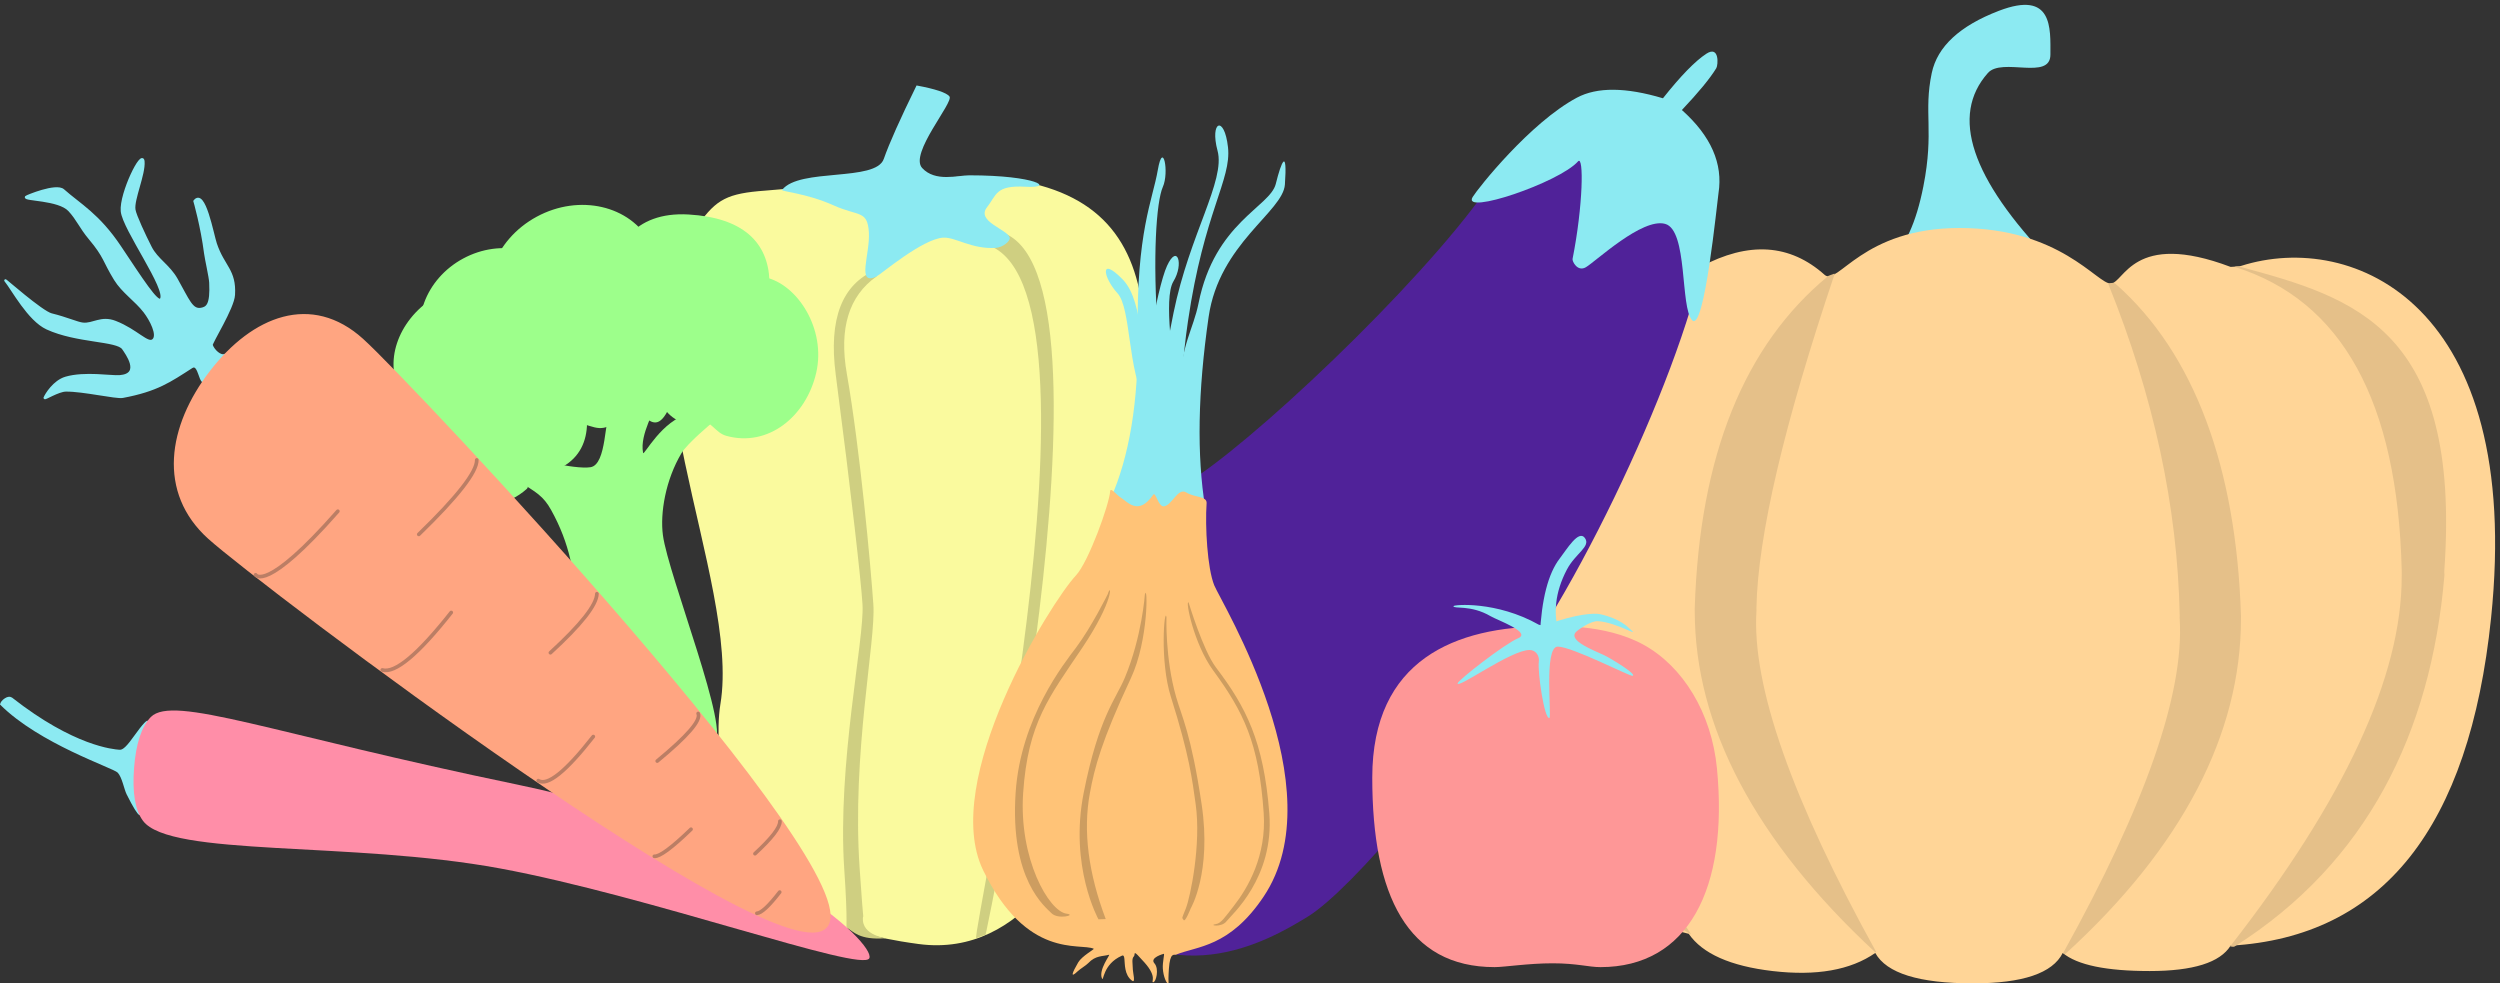 <?xml version="1.0" encoding="UTF-8"?>
<svg width="511px" height="201px" viewBox="0 0 511 201" version="1.1" xmlns="http://www.w3.org/2000/svg" xmlns:xlink="http://www.w3.org/1999/xlink">
    <rect x="0" y="0" width="511" height="201" fill="#333333" stroke="none"/>
    <title>Untitled</title>
    <g id="Page-1" stroke="none" stroke-width="1" fill="none" fill-rule="evenodd">
        <g id="crazy_vegetables" transform="translate(0, 0.994)">
            <path d="M408.567,1.218 C419.68,-3.038 419.105,4.808 419.105,10.166 C419.105,15.524 409.21,10.672 406.325,13.924 C398.591,22.646 402.851,35.451 419.105,52.338 L386.092,52.338 C389.307,49.703 391.657,44.615 393.142,37.074 C395.366,25.764 393.142,22.015 394.852,13.924 C395.994,8.53 400.565,4.294 408.567,1.218 Z" id="Path" fill="#8CEAF2"></path>
            <path d="M347.59,53.561 C357.4,48.297 365.854,48.838 372.95,55.181 C375.613,57.56 380.633,45.609 400.517,45.609 C421.038,45.609 428.611,56.957 431.395,56.957 C434.178,56.957 435.852,45.975 455.935,53.561 C457.053,53.523 457.768,53.453 458.083,53.353 C480.954,46.078 515.823,61.105 509.173,125.353 C504.741,168.185 486.995,190.503 455.934,192.304 C453.777,195.759 448.262,197.486 439.387,197.486 C430.514,197.486 424.592,196.255 421.623,193.791 C419.556,197.934 413.439,200.005 403.272,200.005 C392.248,200.005 385.592,197.934 383.306,193.792 C378.252,197.305 371.25,198.537 362.305,197.487 C353.697,196.475 347.988,193.939 345.179,189.879 C301.453,179.109 295.199,142.625 295.199,122.343 C295.199,102.061 301.034,42.779 345.179,53.563 C345.255,53.581 346.06,53.581 347.59,53.561 Z" id="Path" fill="#FFD597"></path>
            <path d="M347.88,53.563 C327.822,64.377 317.376,87.001 316.543,121.436 C316.491,123.543 316.408,119.662 316.543,121.686 C317.897,141.834 327.6,164.576 345.653,189.912 C345.502,189.86 345.355,189.798 345.213,189.726 C317.054,173.515 307.117,151.112 305.982,122.73 C305.95,122.055 305.95,121.378 305.982,120.703 C308.035,74.057 322.172,59.84 345.463,53.563 C345.98,53.425 346.785,53.425 347.88,53.563 L347.88,53.563 Z M456.774,53.563 C478.701,60.415 490.08,81.083 490.91,115.569 C490.96,117.679 490.906,114.729 490.91,116.795 C490.943,137.208 479.253,162.427 455.837,192.455 C456.305,192.555 456.616,192.555 456.774,192.455 C483.766,175.363 496.89,148.799 499.623,116.795 C499.683,116.077 499.571,116.31 499.623,115.569 C503.086,66.137 481.178,59.85 457.981,53.563 C457.467,53.425 457.065,53.425 456.774,53.563 L456.774,53.563 Z" id="Shape" fill="#E5C089"></path>
            <path d="M373.718,55.394 C374.617,55.024 375.048,54.888 375.008,54.984 C364.637,85.78 359.306,108.534 359.016,123.249 C358.974,125.364 359.14,121.889 359.016,123.925 C358.086,139.184 366.246,162.405 383.494,193.586 C383.409,193.672 383.321,193.672 383.229,193.586 C358.778,170.901 346.406,147.426 346.406,123.925 C346.406,123.176 346.384,123.998 346.406,123.249 C347.391,92.181 356.496,69.563 373.719,55.394 L373.718,55.394 L373.718,55.394 Z M430.93,57.039 C440.23,80.051 445.097,102.655 445.531,124.849 C445.572,126.962 445.407,123.489 445.531,125.524 C446.455,140.773 438.514,163.534 421.706,193.804 C421.903,194.022 422.058,194.078 422.174,193.972 C446.054,172.217 458.054,148.971 458.054,125.524 C458.054,124.777 458.076,125.598 458.054,124.85 C457.104,94.717 448.58,71.265 432.442,57.04 C432.115,56.752 431.612,56.752 430.93,57.04 L430.93,57.039 Z" id="Shape" fill="#E5C089"></path>
            <path d="M347.906,38.076 C354.34,47.366 334.57,96.03 316.5,125.628 C298.429,155.226 276.018,180.968 267.422,186.292 C258.828,191.615 238.998,202.878 219.788,183.05 C200.578,163.224 199.292,154.364 205.542,139.524 C211.792,124.682 229.622,106.569 244.76,96.316 C259.898,86.063 295.275,52.055 306.22,34.128 C309.301,29.08 318.243,21.849 321.554,21.74 C326.517,21.576 341.472,28.79 347.907,38.077 L347.906,38.076 Z" id="Path" fill="#502299"></path>
            <path d="M348.748,10.006 C351.497,8.204 351.189,12.321 350.818,12.929 C349.534,15.034 347.186,17.888 343.776,21.495 C349.721,26.79 352.215,32.459 351.258,38.502 C350.996,40.155 348.368,67.094 345.876,64.46 C343.384,61.823 345.045,46.047 340.349,44.764 C335.653,43.482 326.236,52.394 324.159,53.624 C322.452,54.636 321.332,52.431 321.431,51.934 C323.587,41.082 323.766,30.607 322.542,31.997 C318.75,36.307 298.675,43.101 301.012,39.275 C302.09,37.508 312.743,24.075 322.322,18.968 C326.438,16.774 332.299,16.818 339.905,19.095 C343.531,14.526 346.479,11.496 348.748,10.006 Z" id="Path" fill="#8CEAF2"></path>
            <path d="M0,143.004 C0.1,142.528 0.43,142.107 0.988,141.739 C1.548,141.371 2.041,141.325 2.468,141.6 C15.13,151.534 23.2,152.163 24.407,152.257 C24.857,152.291 25.485,152.12 27.115,149.834 C31.721,143.376 30.05,147.498 29.531,149.108 C28.733,151.594 27.977,152.325 27.708,155.823 C27.44,159.32 31.336,172.211 25.893,161.39 C25.344,160.298 24.965,157.885 24.05,156.927 C23.134,155.968 7.994,151.04 0,143.004 Z" id="Path" fill="#8CEAF2"></path>
            <path d="M327.122,196.686 C345.03,196.686 353.32,180.736 350.949,156.105 C349.851,144.705 343.981,135.177 335.863,130.747 C327.883,126.391 317.655,127.035 316.186,127.035 C297.565,127.035 280.491,133.791 280.491,157.962 C280.491,182.134 287.726,196.685 305.506,196.685 C307.521,196.685 312.37,195.905 317.348,195.905 C322.328,195.906 324.708,196.686 327.122,196.686 Z" id="Path" fill="#FE9797"></path>
            <path d="M326.661,125.974 C325.171,125.862 322.601,127.699 322.143,128.172 C320.397,129.969 325.93,131.985 327.891,132.928 C329.347,133.627 334.824,136.971 333.654,137.141 C333.057,137.226 321.3,131.174 318.402,131.174 C315.505,131.174 317.222,145.587 316.692,145.758 C315.677,146.089 314.249,136.36 314.539,134.228 C314.691,133.108 313.961,131.864 312.644,131.864 C308.822,131.864 297.931,139.864 297.931,138.689 C297.931,138.114 307.436,130.677 310.285,129.473 C313.135,128.268 306.121,125.803 304.689,124.963 C300.579,122.555 297.082,123.538 297.082,122.903 C297.082,122.59 305.877,121.805 314.539,126.697 C314.756,126.821 315.626,126.867 316.599,126.521 C322.143,124.551 325.787,124.256 327.103,124.551 C331.233,125.478 332.871,127.316 332.925,127.362 C335.759,129.728 330.846,126.291 326.661,125.974 Z" id="Path" fill="#8CEAF2"></path>
            <path d="M318.815,128.986 C318.815,129.578 318.141,129.873 316.794,129.873 C315.447,129.873 314.763,129.578 314.743,128.986 C315.082,121.52 316.439,116.242 318.815,113.151 C320.265,111.262 322.679,107.21 323.951,108.971 C325.222,110.732 322.02,112.089 320.266,115.437 C317.846,120.061 317.361,124.577 318.815,128.986 Z" id="Path" fill="#8CEAF2"></path>
            <path d="M156.444,37.967 C161.959,37.571 172.196,36.172 183.22,37.703 C184.757,37.917 192.183,33.189 208.083,35.913 C225.566,38.91 232.763,49.122 233.889,65.671 C234.956,81.375 225.697,152.226 222.446,164.32 C220.756,170.607 209.859,194.933 187.758,191.963 C177.308,190.559 173.459,188.725 174.074,188.505 C165.269,191.494 156.075,184.249 153.787,181.703 C149.895,177.37 145.517,153.375 147.252,142.921 C151.455,117.59 125.214,69.349 142.764,44.868 C146.45,39.727 148.694,38.525 156.444,37.967 Z" id="Path" fill="#FAFA9E"></path>
            <path d="M179.15,55.524 C173.49,59.519 171.472,66.139 173.091,75.382 C175.814,90.921 178.004,115.058 178.518,122.612 C179.031,130.164 174.105,152.888 175.708,176.469 C176.63,190.054 176.5,185.371 176.39,186.528 C176.018,190.407 181.627,190.744 180.908,190.795 C175.675,191.172 174.463,189.45 173.091,188.625 C172.868,188.493 173.336,188.012 172.567,176.696 C171.107,155.195 176.723,129.563 176.297,122.576 C176.008,117.816 174.087,100.615 170.819,75.544 C169.341,64.206 172.087,57.077 179.056,54.156 L179.15,55.524 Z M201.494,46.146 C232.768,43.896 201.454,190.083 201.454,190.083 C201.454,190.083 200.927,190.207 199.557,190.791 C198.187,191.374 230.979,46.275 198.131,48.638 C197.625,48.675 200.713,46.201 201.495,46.148 L201.495,46.147 L201.494,46.146 Z" id="Shape" fill="#CFCF81"></path>
            <path d="M187.345,16.474 C191.22,17.198 193.461,17.946 194.071,18.717 C195,19.897 185.795,30.427 188.491,33.347 C191.188,36.267 195.731,34.841 198.119,34.841 C211.929,34.841 215.742,37.524 209.614,37.176 C203.484,36.829 203.729,38.836 201.739,41.379 C199.469,44.279 205.959,45.893 206.384,47.581 C206.557,48.268 204.986,49.564 203.572,49.666 C198.684,50.018 195.319,47.45 192.817,47.581 C188.565,47.801 179.971,55.133 179.15,55.524 C174.964,57.514 177.9,50.928 177.595,46.429 C177.288,41.929 175.479,43.269 170.395,40.986 C164.758,38.456 159.584,38.172 159.873,37.805 C163.445,33.275 178.997,36.215 180.643,31.495 C181.742,28.347 183.975,23.34 187.345,16.474 Z" id="Path" fill="#8CEAF2"></path>
            <path d="M105.953,97.383 C103.035,95.631 98.76,94.003 98.539,92.629 C98.293,91.103 103.569,90.288 105.178,91.219 C107.668,92.66 117.423,95.01 120.689,94.506 C124.097,93.979 123.487,84.172 124.801,83.296 C126.114,82.418 132.795,81.596 133.419,81.963 C134.38,82.533 130.651,87.573 131.451,91.589 C131.587,92.274 135.298,84.853 140.851,83.605 C142.711,83.185 145.64,85.353 145.64,85.353 C145.64,85.353 140.536,89.56 139.298,91.632 C136.034,97.099 134.903,103.882 135.498,108.383 C136.587,116.644 149.682,149.274 145.876,150.903 C142.069,152.532 122.536,155.41 120.938,154.756 C119.338,154.1 116.839,148.972 116.813,138.915 C116.79,128.858 120.383,117.128 112.639,103.229 C111.067,100.411 109.605,99.577 105.953,97.383 Z" id="Path" fill="#9DFF8B"></path>
            <path d="M124.685,71.001 C133.384,66.302 137.085,56.29 132.952,48.639 C128.819,40.988 118.416,38.595 109.717,43.294 C101.018,47.993 97.317,58.005 101.45,65.656 C105.583,73.307 115.986,75.7 124.685,71.001 Z" id="Oval" fill="#9DFF8B"></path>
            <path d="M102.681,82.087 C110.137,77.371 113.036,68.576 109.156,62.443 C105.276,56.309 96.087,55.16 88.631,59.876 C81.176,64.592 78.277,73.387 82.157,79.521 C86.036,85.654 95.226,86.803 102.681,82.087 Z" id="Oval" fill="#9DFF8B"></path>
            <path d="M108.204,76.923 C115.978,72.723 119.248,63.707 115.509,56.785 C111.769,49.862 102.436,47.655 94.662,51.854 C86.889,56.053 83.618,65.069 87.358,71.992 C91.097,78.914 100.431,81.122 108.204,76.923 Z" id="Oval" fill="#9DFF8B"></path>
            <path d="M157.277,56.412 C157.008,48.616 151.954,43.491 140.726,42.846 C129.497,42.201 124.876,49.714 125.144,57.51 C125.412,65.305 132.822,71.378 141.694,71.075 C150.569,70.771 157.545,64.207 157.277,56.412 Z" id="Path" fill="#9DFF8B"></path>
            <path d="M105.163,94.614 C105.64,93.621 105.936,92.499 107.878,92.898 C109.872,93.308 113.525,95.241 114.934,94.457 C122.205,90.409 120.376,81.172 117.239,75.409 C113.179,67.953 103.574,62.215 93.674,67.341 C83.775,72.467 79.027,86.258 83.866,94.006 C88.704,101.751 100.125,105.622 107.656,98.954 C108.966,97.793 104.196,96.626 105.163,94.614 Z" id="Path" fill="#9DFF8B"></path>
            <path d="M125.675,85.51 C126.77,84.89 130.675,83.208 132.135,84.513 C135.715,87.716 137.021,80.894 138.454,78.837 C142.348,73.246 145.606,68.149 143.921,61.985 C141.417,52.835 127.931,47.875 117.635,50.563 C107.341,53.253 104.135,62.57 106.639,71.721 C107.912,76.372 107.707,82.645 114.759,84.377 C121.811,86.107 122.084,87.545 125.675,85.51 Z" id="Path" fill="#9DFF8B"></path>
            <path d="M166.829,75.221 C168.898,66.268 163.004,57.106 156.399,55.69 C149.797,54.273 138.422,54.143 135.537,65.802 C134.114,71.544 132.367,78.338 135.1,81.742 C136.11,83.002 136.957,84.155 138.627,84.99 C139.209,85.282 141.767,84.193 142.51,84.39 C145.58,85.203 146.214,87.463 148.449,88.088 C156.979,90.47 164.761,84.175 166.829,75.221 Z" id="Path" fill="#9DFF8B"></path>
            <path d="M27.402,156.008 C27.786,150.991 28.932,147.506 30.839,145.554 C35.441,140.984 55.331,148.924 105.642,159.357 C155.952,169.789 179.039,191.827 177.692,194.866 C176.345,197.904 132.717,182.165 102.245,176.52 C71.773,170.875 34.706,174.23 29.215,166.764 C27.622,164.609 27.018,161.024 27.402,156.008 Z" id="Path" fill="#FF8EA8"></path>
            <g id="Group" transform="translate(1.119, 31.565)">
                <path d="M40.991,45.11 C42.878,43.703 45.582,39.637 44.928,39.991 C43.943,40.524 42.453,39.04 42.113,37.99 C41.965,37.534 46.516,30.402 46.667,27.706 C46.951,22.635 44.557,22.027 42.954,17.259 C42.299,15.311 40.642,5.98 38.661,8.557 C38.661,8.557 40.147,13.713 40.847,19.229 C40.995,20.396 41.839,24.05 41.895,25.205 C42.117,29.783 41.251,30.378 39.981,30.606 C38.069,30.947 37.364,28.808 34.955,24.535 C33.393,21.763 30.933,20.513 29.661,18.018 C28.417,15.579 26.504,11.501 26.318,10.305 C25.994,8.252 28.389,3.053 28.178,0.446 C27.97,-2.107 23.506,6.969 23.813,10.592 C24.12,14.217 33.3,26.694 31.784,28.652 C31.055,29.596 27.825,24.532 23.405,17.915 C18.988,11.301 15.123,9.289 11.801,6.326 C10.369,5.048 4.305,7.596 4.223,7.703 C3.748,8.321 10.879,8.098 13.039,10.402 C14.73,12.205 15.353,13.931 17.229,16.166 C20.429,19.976 20.092,20.763 22.424,24.546 C23.986,27.082 26.648,28.81 28.436,31.127 C29.721,32.794 31.36,35.944 30.217,36.962 C29.074,37.98 26.851,34.983 22.421,33.262 C19.547,32.145 17.919,33.85 15.818,33.635 C14.694,33.52 12.561,32.523 9.374,31.733 C7.401,31.243 -0.316,24.395 0.01,24.789 C1.431,26.509 4.744,32.813 8.491,34.539 C14.572,37.341 22.862,36.879 24.068,38.684 C24.657,39.566 28,43.994 23.358,44.376 C21.64,44.517 16.193,43.55 12.317,44.689 C9.932,45.392 8.289,48.107 8.033,48.759 C7.902,49.091 10.77,47.249 12.345,47.229 C15.857,47.182 22.599,48.78 23.961,48.525 C30.976,47.21 33.615,45.306 38.055,42.455 C39.796,41.337 39.728,46.753 40.991,45.11 L40.991,45.11 Z" id="Path" stroke="#8CEAF2" stroke-width="0.514" fill="#8CEAF2"></path>
                <path d="M167.712,156.637 C176.307,145.502 83.13,46.251 72.825,36.968 C62.523,27.684 50.703,32.341 42.109,43.477 C33.516,54.614 31.401,68.014 41.705,77.297 C52.008,86.579 159.118,167.775 167.712,156.638 L167.712,156.637 Z" id="Path" stroke="#FFA581" stroke-width="0.757" fill="#FFA581"></path>
                <path d="M67.932,71.937 C53.169,88.739 51.129,84.933 51.129,84.933 M96.334,61.457 C96.371,63.901 92.419,68.971 84.482,76.668 M77.018,104.384 C79.629,105.137 84.326,101.22 91.109,92.634 M120.887,88.813 C120.825,91.097 117.658,95.112 111.387,100.861 M158.296,135.305 C158.347,136.55 156.646,138.759 153.199,141.936 M153.591,154.119 C154.501,154.07 156.055,152.626 158.249,149.786 M108.904,127.002 C110.776,128.18 114.524,125.177 120.148,117.997 M141.584,113.28 C142.209,114.653 139.422,117.893 133.223,122.997 M132.632,142.47 C133.71,142.565 136.208,140.72 140.124,136.938" id="Shape" stroke="#BB7E65" stroke-width="0.757" stroke-linecap="round"></path>
            </g>
            <g id="Group" transform="translate(198.918, 24.667)">
                <path d="M29.473,34.249 C26.617,31.133 25.709,26.529 30.515,31.407 C35.322,36.287 33.763,48.975 36.83,51.89 C39.898,54.805 39.261,63.967 35.362,56.904 C31.463,49.842 32.33,37.364 29.473,34.249 Z" id="Path" fill="#8CEAF2"></path>
                <path d="M40.932,31.853 C43.082,28.337 41.752,24.049 39.623,28.677 C37.495,33.303 33.861,53.605 36.698,53.804 C39.534,54.004 40.836,54.134 41.014,51.566 C41.193,48.998 38.784,35.368 40.932,31.853 Z" id="Path" fill="#8CEAF2"></path>
                <path d="M52.086,4.446 C51.349,-2.195 48.313,-0.932 49.951,5.164 C51.588,11.26 44.247,22.19 40.963,38.229 C38.773,48.923 36.298,62.741 33.538,79.682 L44.807,79.295 C42.02,67.995 41.718,54.905 43.899,40.027 C47.171,17.709 52.824,11.087 52.086,4.447 L52.086,4.446 Z" id="Path" fill="#8CEAF2"></path>
                <path d="M37.74,9.075 C38.804,2.883 40.093,9.579 38.767,12.545 C37.44,15.51 36.639,27.047 37.766,42.109 C38.516,52.151 38.026,64.741 36.296,79.877 L28.007,76.499 C31.94,67.689 33.815,56.357 33.627,42.502 C33.347,21.718 36.676,15.266 37.74,9.075 Z" id="Path" fill="#8CEAF2"></path>
                <path d="M63.717,12.057 C64.24,4.517 63.021,7.201 61.853,11.926 C60.685,16.649 49.386,19.794 46.069,36.297 C44.966,41.789 42.535,44.524 42.059,54.181 C41.585,63.838 39.129,73.049 40.517,79.234 C41.443,83.358 43.749,82.993 47.435,78.139 C45.686,67.421 45.917,54.409 48.127,39.103 C50.288,24.142 63.33,17.623 63.717,12.056 L63.717,12.057 Z" id="Path" fill="#8CEAF2"></path>
                <path d="M21.018,91.941 C23.535,89.261 27.813,77.513 28.003,74.719 C28.06,73.886 29.413,75.561 29.986,75.916 C31.572,76.9 33.741,79.886 36.797,75.46 C37.301,74.728 37.844,78.097 39.064,77.83 C40.732,77.467 41.856,73.945 43.574,75.008 C45.294,76.073 47.811,75.714 47.711,77.194 C47.385,81.992 47.869,90.509 49.274,93.977 C50.679,97.444 74.176,135.538 59.359,157.62 C52.367,168.04 45.749,167.7 41.45,169.474 C41.098,169.619 40.244,168.831 40.001,172.39 C39.76,175.947 40.135,175.256 39.801,175.328 C39.538,175.386 38.873,173.998 38.765,172.299 C38.681,170.979 39.162,169.248 38.968,169.295 C38.868,169.32 36.011,170.084 37.046,171.243 C38.079,172.401 37.346,175.166 36.783,175.111 C36.255,175.059 37.744,174.146 35.035,171.098 C32.325,168.05 33.289,169.376 32.82,169.854 C32.377,170.306 32.602,171.254 32.637,172.56 C32.653,173.199 33.245,175.35 32.485,174.8 C31.658,174.206 31.297,173.32 31.124,172.45 C30.812,170.885 31.111,169.37 30.404,169.68 C26.45,171.412 26.666,175.106 26.334,174.357 C25.534,172.558 28.138,169.387 27.769,169.49 C26.445,169.86 25.034,169.592 23.52,171.2 C23.09,171.659 21.895,172.357 21.342,172.884 C19.783,174.374 20.202,173.229 21.467,171.054 C22.223,169.752 24.832,168.349 24.641,168.263 C21.814,166.995 10.964,170.526 2.051,152.249 C-6.862,133.973 15.842,97.45 21.018,91.941 L21.018,91.941 Z" id="Path" fill="#FFC377"></path>
                <path d="M44.036,97.493 C43.295,96.824 45.056,105.903 49.043,111.358 C55.238,119.831 58.401,126.113 59.381,140.552 C59.969,149.231 56.203,155.772 53.225,159.572 C51.557,161.698 50.68,163.072 49.635,163.216 C47.936,163.45 50.755,164.012 51.795,162.634 C52.732,161.394 61.565,153.814 60.528,140.552 C59.381,125.892 55.763,118.837 49.636,110.783 C46.998,107.316 44.036,97.493 44.036,97.493 L44.036,97.493 Z M35.098,95.825 C35.679,93.455 35.894,105.151 32.227,112.979 C26.21,125.826 24.813,131.225 23.847,136.493 C22.437,144.176 23.521,152.743 27.093,162.196 L25.609,162.25 C25.609,162.25 19.605,151.459 22.587,136.403 C25.67,120.835 29.151,117.276 30.986,112.891 C34.511,104.461 35.096,95.825 35.096,95.825 L35.098,95.825 L35.098,95.825 Z" id="Shape" fill="#CD9D60"></path>
                <path d="M39.506,100.463 C39.111,98.258 38.087,109.44 40.408,116.768 C44.218,128.794 44.79,133.82 45.476,138.715 C46.629,146.945 44.384,157.698 43.469,160.016 C42.548,162.351 42.654,161.785 43.014,162.389 C43.334,162.929 44.463,160.016 44.463,160.016 C44.463,160.016 48.783,152.709 46.694,138.715 C44.534,124.247 42.647,120.869 41.474,116.768 C39.221,108.888 39.506,100.463 39.506,100.463 Z M27.526,95.746 C28.242,93.252 28.946,96.87 22.236,106.84 C15.522,116.812 11.186,122.088 10.214,136.416 C9.304,149.851 15.469,160.646 19.107,161.098 C21.232,161.363 17.314,162.374 15.99,160.984 C14.8,159.735 7.46,154.276 8.68,136.306 C9.715,121.034 18.662,109.855 20.994,106.752 C24.18,102.513 27.528,95.746 27.528,95.746 L27.527,95.746 L27.526,95.746 Z" id="Shape" fill="#CD9D60"></path>
            </g>
        </g>
    </g>
</svg>